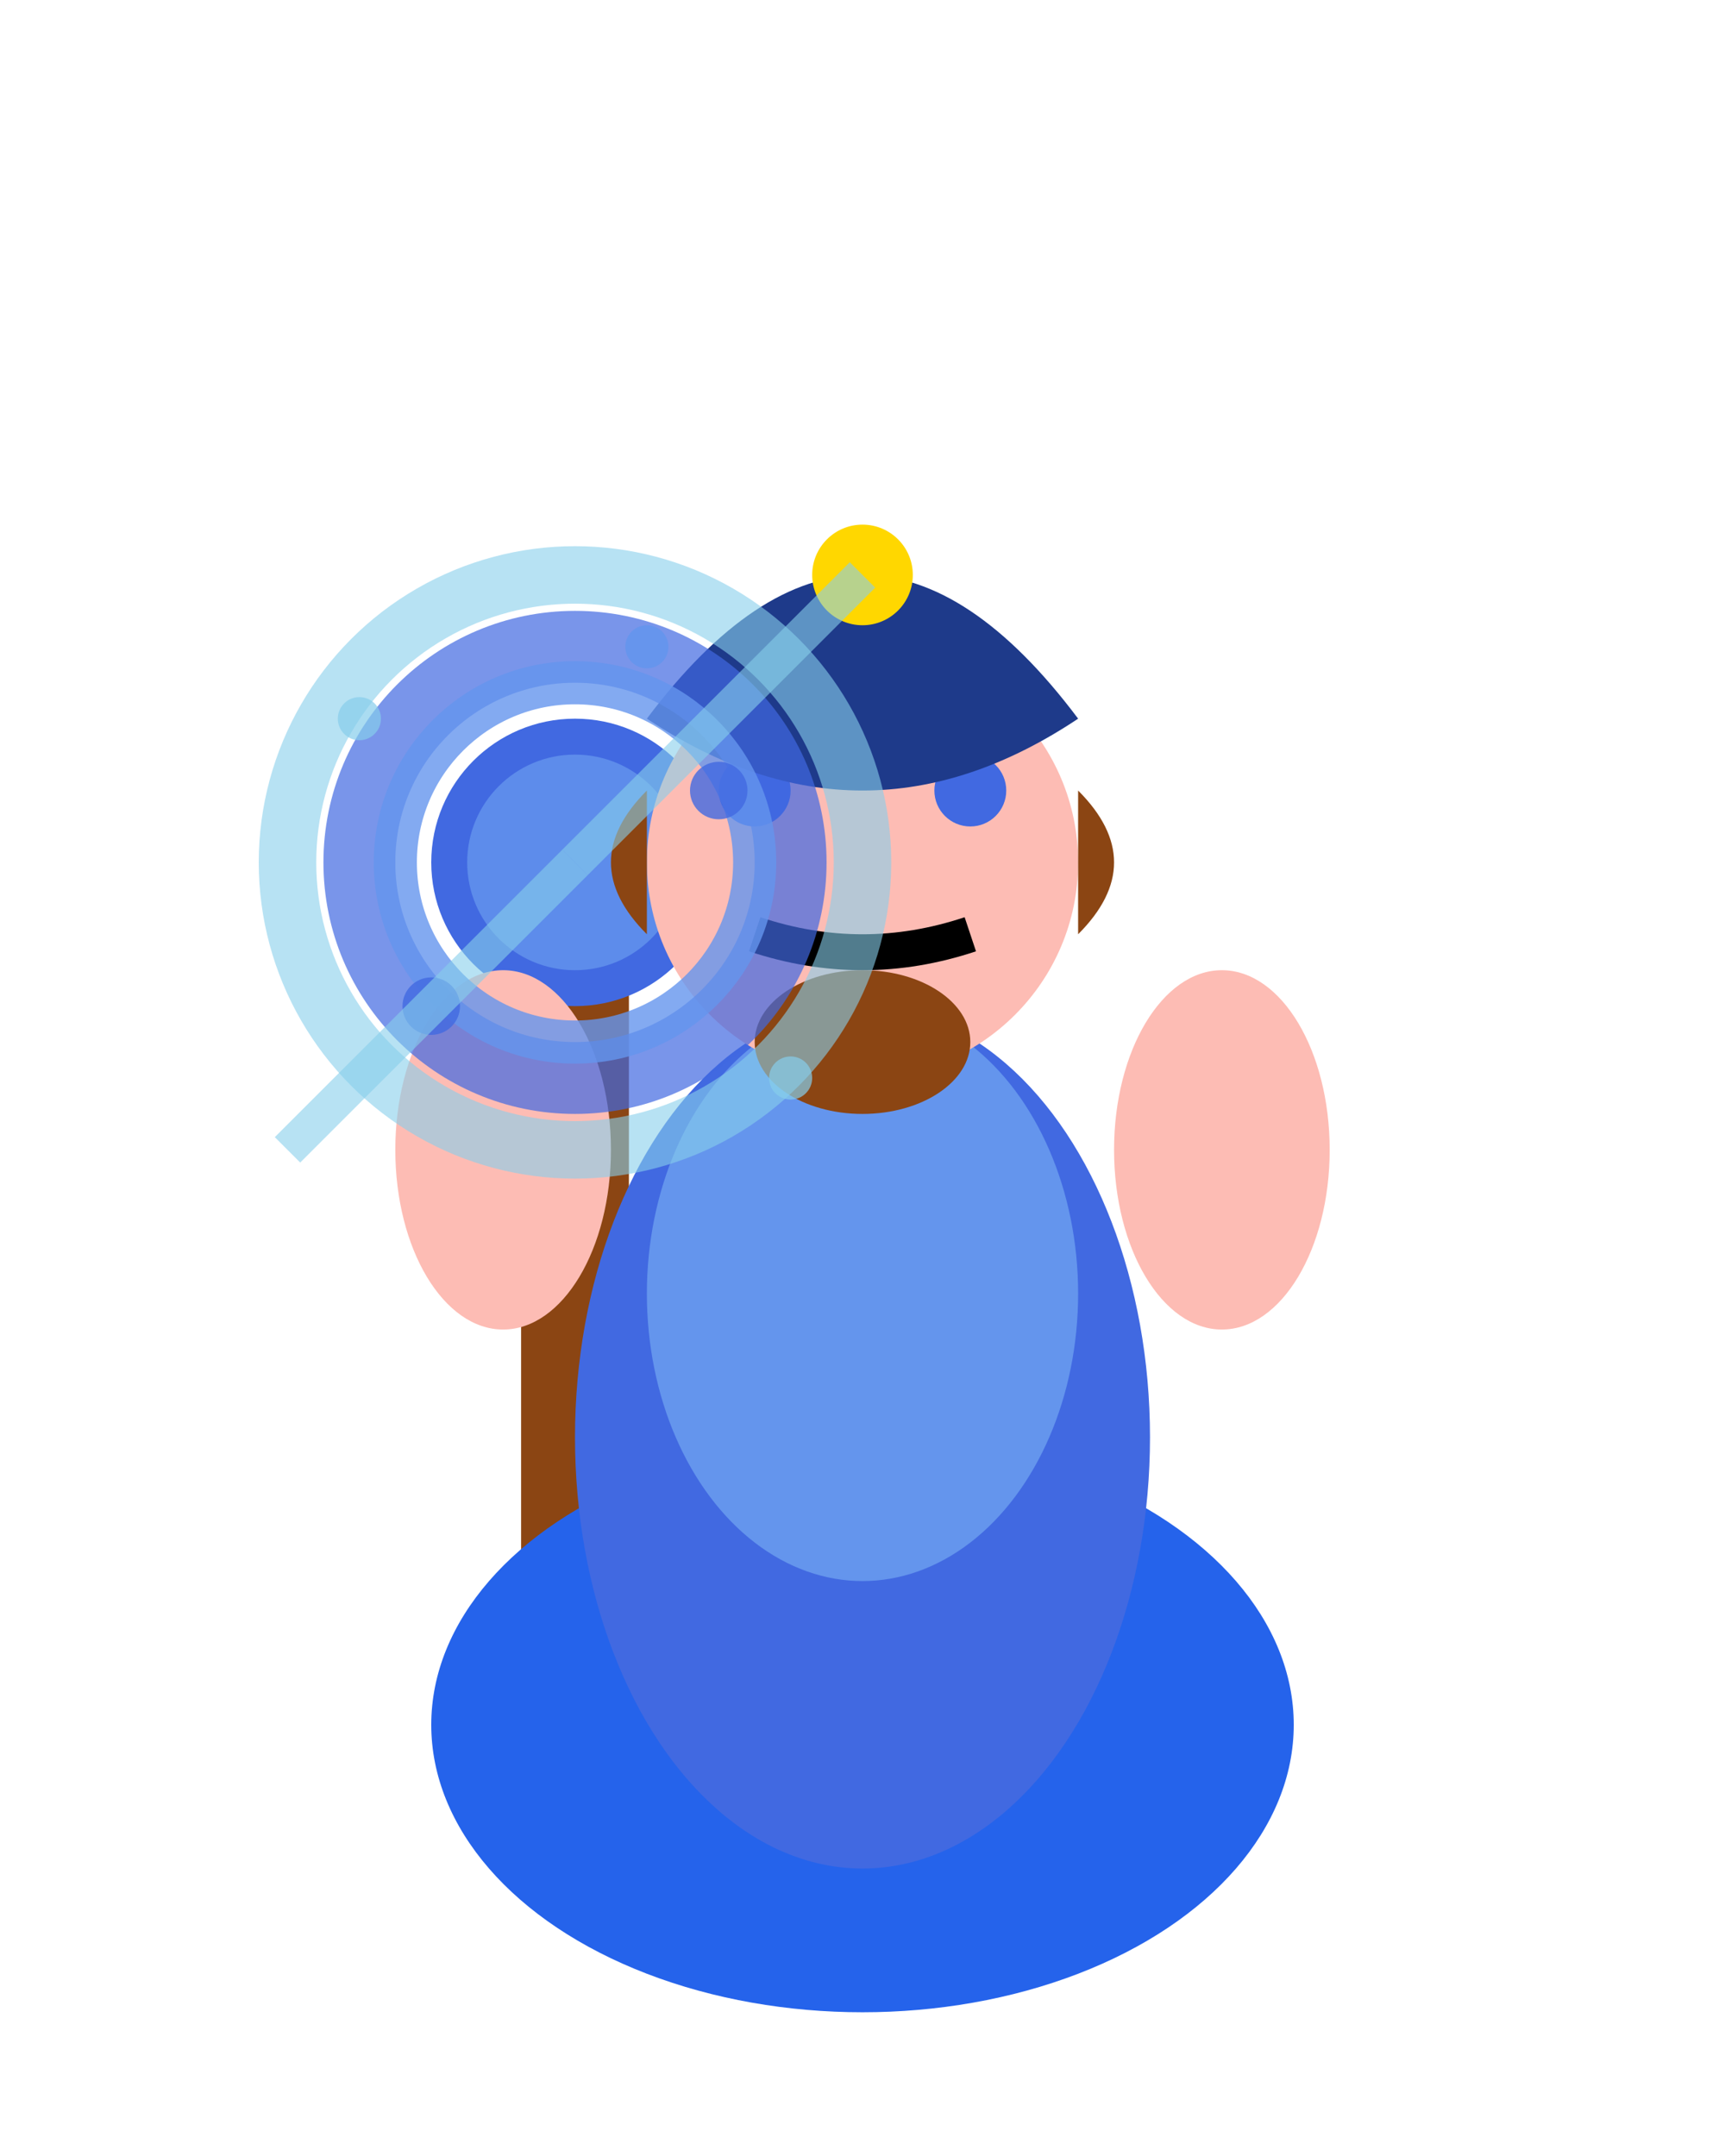<svg width="24" height="30" viewBox="0 0 24 30" xmlns="http://www.w3.org/2000/svg">
  <!-- Wizard Special Animation Frame 2: Blue Flash Buildup -->
  
  <!-- Staff positioned for magic missile -->
  <line x1="8" y1="12" x2="8" y2="24" stroke="#8B4513" stroke-width="1.5"/>
  <circle cx="8" cy="12" r="2" fill="#4169E1"/>
  <circle cx="8" cy="12" r="1.5" fill="#6495ED" opacity="0.8"/>
  
  <!-- Body/Robes -->
  <ellipse cx="12" cy="24" rx="6" ry="4" fill="#2563EB"/>
  <ellipse cx="12" cy="20" rx="4" ry="6" fill="#4169E1"/>
  <ellipse cx="12" cy="18" rx="3" ry="4" fill="#6495ED"/>
  
  <!-- Arms - channeling magic missile -->
  <ellipse cx="7" cy="16" rx="1.5" ry="2.5" fill="#FDBCB4"/>
  <ellipse cx="17" cy="16" rx="1.5" ry="2.5" fill="#FDBCB4"/>
  
  <!-- Head -->
  <circle cx="12" cy="12" r="3" fill="#FDBCB4"/>
  
  <!-- Eyes - slightly glowing -->
  <circle cx="10.5" cy="11" r="0.5" fill="#4169E1"/>
  <circle cx="13.5" cy="11" r="0.5" fill="#4169E1"/>
  
  <!-- Mouth -->
  <path d="M 10.5 13 Q 12 13.5 13.5 13" stroke="#000" stroke-width="0.5" fill="none"/>
  
  <!-- Beard -->
  <ellipse cx="12" cy="14.5" rx="1.5" ry="1" fill="#8B4513"/>
  
  <!-- Hat -->
  <path d="M 9 10 Q 12 6 15 10 Q 12 12 9 10" fill="#1E3A8A"/>
  <circle cx="12" cy="8" r="0.7" fill="#FFD700"/>
  
  <!-- Hair -->
  <path d="M 9 11 Q 8 12 9 13" fill="#8B4513"/>
  <path d="M 15 11 Q 16 12 15 13" fill="#8B4513"/>
  
  <!-- Blue energy circles around staff -->
  <circle cx="8" cy="12" r="3" fill="none" stroke="#4169E1" stroke-width="1" opacity="0.7"/>
  <circle cx="8" cy="12" r="4" fill="none" stroke="#87CEEB" stroke-width="0.8" opacity="0.6"/>
  <circle cx="8" cy="12" r="2.5" fill="none" stroke="#6495ED" stroke-width="0.6" opacity="0.8"/>
  
  <!-- Blue sparkles increasing -->
  <circle cx="10" cy="11" r="0.4" fill="#4169E1" opacity="0.8"/>
  <circle cx="6" cy="14" r="0.4" fill="#4169E1" opacity="0.8"/>
  <circle cx="5" cy="10" r="0.3" fill="#87CEEB" opacity="0.7"/>
  <circle cx="11" cy="15" r="0.3" fill="#87CEEB" opacity="0.7"/>
  <circle cx="9" cy="9" r="0.3" fill="#6495ED" opacity="0.9"/>
  
  <!-- Energy lines from staff -->
  <line x1="8" y1="12" x2="12" y2="8" stroke="#87CEEB" stroke-width="0.5" opacity="0.6"/>
  <line x1="8" y1="12" x2="4" y2="16" stroke="#87CEEB" stroke-width="0.5" opacity="0.6"/>
</svg> 